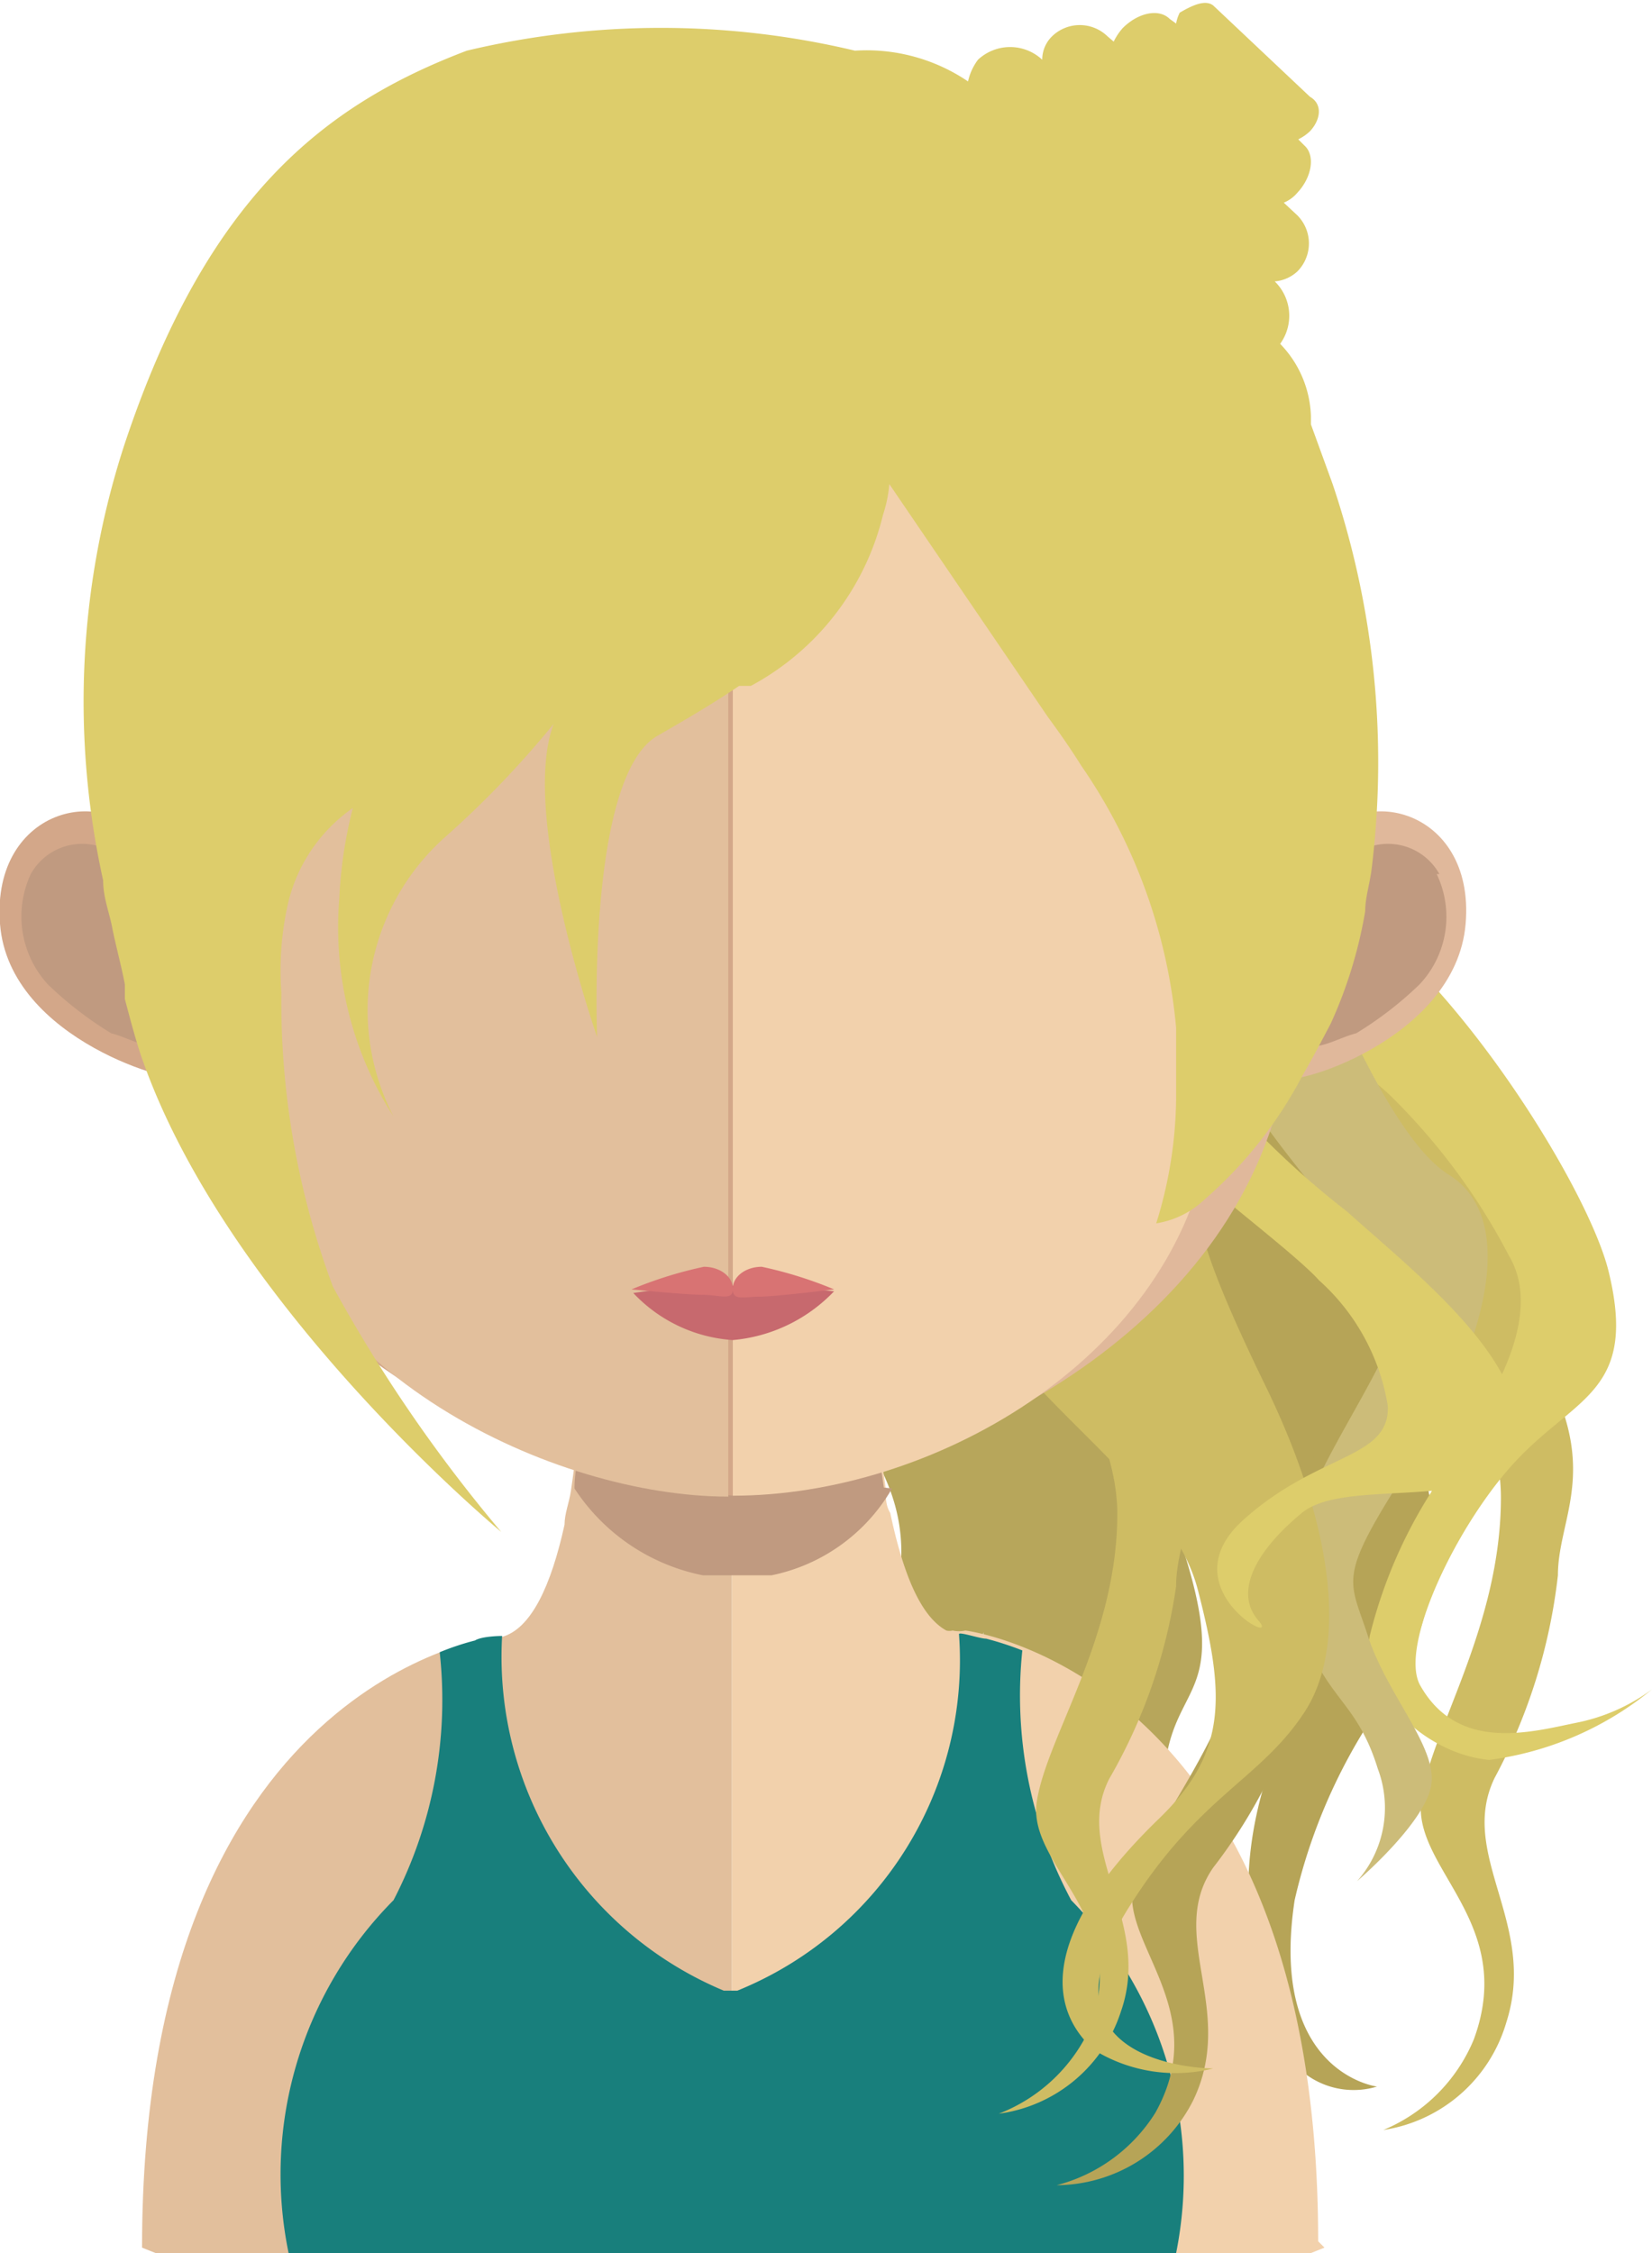 <svg xmlns="http://www.w3.org/2000/svg" xmlns:xlink="http://www.w3.org/1999/xlink" viewBox="0 0 18.26 24.9"><defs><style>.cls-1{fill:none;}.cls-2{fill:#cebc63;}.cls-3{fill:#b6a457;}.cls-4{fill:#b7a65b;}.cls-5{fill:#e2bf9c;}.cls-6{fill:#f2d1ac;}.cls-7{fill:#ddcd6b;}.cls-8{fill:#187f7c;}.cls-9{fill:#ccbc79;}.cls-10{clip-path:url(#clip-path);}.cls-11{fill:#c09a80;}.cls-12{fill:#d3a789;}.cls-13{fill:#e0b89b;}.cls-14{fill:#c7696e;}.cls-15{fill:#d87373;}</style><clipPath id="clip-path"><rect class="cls-1" x="6.34" y="15.33" width="3.53" height="2.08"/></clipPath></defs><g id="Layer_2" data-name="Layer 2"><g id="avatars"><g id="row-02"><g id="avatar-02-19"><path class="cls-2" d="M14.59,9.24a3.8,3.8,0,0,0,0,2.94c.39,1.1,2,2.94,2,4.37s-.78,2.58-.88,3.34,1.06,1.35.58,2.65a1.85,1.85,0,0,1-1,1,1.68,1.68,0,0,0,1.36-1.19c.35-1.09-.54-1.85-.13-2.7a6.2,6.2,0,0,0,.7-2.24c0-.6.42-1.1-.07-2.12s.17-1.39-.72-2.42a6.83,6.83,0,0,1-1.49-2.56,10.38,10.38,0,0,0-.34-1"/><path class="cls-3" d="M14.2,11.69a21.15,21.15,0,0,0,1.27,3.87,3.2,3.2,0,0,1,0,3A6.22,6.22,0,0,0,14.31,21c-.29,1.91.91,2.06.91,2.06a.89.89,0,0,1-1.12-.63c-.95-2.46.64-3.84.64-5s-1.54-3-1.7-3.55,1.16-2.22,1.16-2.22"/><path class="cls-4" d="M6.55,21.33c-.12.19-.07.17,0,0"/><path class="cls-4" d="M5.69,22.22c-.12.18-.08.17,0,0"/><path class="cls-4" d="M4.89,22.59c-.12.18-.07.17,0,0"/><path class="cls-4" d="M4.13,21.7c-.12.18-.07.17,0,0"/><path class="cls-4" d="M4.52,21.7c-.12.18-.07.17,0,0"/><path class="cls-4" d="M10,22.38c.12.19.07.17,0,0"/><path class="cls-4" d="M10,17.4c-.12,1.2-.77,2-.71,2.77a4.63,4.63,0,0,0,.51,2.14l.05.07a2,2,0,0,1-.11-1.17c.18-1.07.61-1.32.76-2.17.08-.49.3-.66.37-1a2.43,2.43,0,0,1,0,.27c-.12,1.19-.78,2-.72,2.77a4.66,4.66,0,0,0,.51,2.14l.05.07a2.22,2.22,0,0,1-.11-1.17,4,4,0,0,1,.4-1.18,1.77,1.77,0,0,0,0,.51,4.66,4.66,0,0,0,.51,2.14l.05.07a2,2,0,0,1-.11-1.17c0-.2.08-.36.12-.51a2.25,2.25,0,0,0,.32.72.43.43,0,0,0,0,.07,2.22,2.22,0,0,1-.11-1.17.66.66,0,0,1,0-.15,3.13,3.13,0,0,0,.41,1.25l.05.07a2.12,2.12,0,0,1-.11-1.17c.19-1.07.62-1.32.76-2.17s.7-.73.18-2.33a8,8,0,0,0-1.12-2.52c-.22-.37-.37-.3-.47-.12-.45-.57-.56.72-.56.72l0,0c-.14,0-.23.12-.29.32l-.26-.43c-.2-.33-.34-.31-.44-.17-.11-.21-.24-.41-.43-.72-.51-.84-.63.6-.63.6.33.85,1.21,1.42,1.08,2.61m1.39,2.41a1.25,1.25,0,0,1,.1-.31c0,.11-.07.21-.1.31"/><path class="cls-4" d="M10.87,23.27c.11.18.07.16,0,0"/><path class="cls-4" d="M11.66,23.64c.12.18.08.17,0,0"/><path class="cls-4" d="M12.43,22.75c.11.18.07.16,0,0"/><path class="cls-4" d="M12,22.75c.12.18.07.16,0,0"/><path class="cls-5" d="M8.09,13.19V24.9H1.72l-.15-.06c0-6.28,3.9-6.75,3.9-6.75h0l.08,0c.32-.09.54-.56.69-1.24,0-.12.05-.24.07-.37s.06-.44.09-.68,0-.28,0-.43c0-.72.07-1.5.07-2.24,0,0,.86.08,1.55.08"/><path class="cls-6" d="M14.64,24.84l-.15.06H8.09V13.19h0c.69,0,1.55-.08,1.55-.08,0,.74,0,1.51.07,2.22,0,.15,0,.29,0,.43s.05.47.08.69h0c0,.1,0,.19.05.27.14.66.33,1.14.62,1.3a.15.15,0,0,0,.07,0,.32.32,0,0,0,.14,0s3.9.47,3.9,6.75"/><path class="cls-7" d="M13.27,10.05c1.3-1.63,4.19,2.69,4.51,4s-.34,1.38-1,2.07-1.33,2.08-1.08,2.51c.42.74,1.23.51,1.72.41a2.09,2.09,0,0,0,.84-.37,3.56,3.56,0,0,1-1.8.78c-.73-.07-1.42-.77-1.32-1.37a5.32,5.32,0,0,1,.68-1.59c.18-.38,1.38-1.73.86-2.61a7,7,0,0,0-1.27-1.73c-.64-.66-2.6-1.49-2.14-2.08"/><path class="cls-8" d="M11.84,21a4.81,4.81,0,0,1-.54-2.76,3.45,3.45,0,0,0-.4-.13c-.07,0-.3-.08-.3-.05A3.94,3.94,0,0,1,8.15,22H8a4,4,0,0,1-2.45-3.92s-.22,0-.3.05a2.9,2.9,0,0,0-.39.13A4.81,4.81,0,0,1,4.35,21,4.3,4.3,0,0,0,3.19,24.9H13A4.35,4.35,0,0,0,11.84,21"/><path class="cls-2" d="M10.35,9.76a3.47,3.47,0,0,0,0,2.8c.39,1,2,2.8,2,4.17s-.78,2.46-.89,3.18,1.06,1.28.58,2.52a1.84,1.84,0,0,1-1,.93,1.65,1.65,0,0,0,1.35-1.13c.35-1-.54-1.76-.13-2.57A5.94,5.94,0,0,0,13,17.53c0-.58.41-1.05-.08-2s.17-1.33-.72-2.31a6.57,6.57,0,0,1-1.49-2.43,9.55,9.55,0,0,0-.34-1"/><path class="cls-3" d="M12.88,10.63a3.45,3.45,0,0,0-.4,2.77c.24,1.09,1.59,3,1.38,4.38s-1.11,2.34-1.32,3,.88,1.41.23,2.57a1.83,1.83,0,0,1-1.09.8,1.7,1.7,0,0,0,1.51-.94c.48-1-.3-1.82.22-2.57a5.76,5.76,0,0,0,1-2c.11-.56.56-1,.21-2s.36-1.29-.39-2.38a6.55,6.55,0,0,1-1.15-2.59,9.86,9.86,0,0,0-.19-1"/><path class="cls-9" d="M13.4,7.16c-2.09,4.28,2.48,6.52,2,7.6s-1.36,2.08-1.07,3.06.65.92.9,1.73A1.22,1.22,0,0,1,15,20.79s.75-.64.82-1.06-.49-1-.7-1.65-.35-.62.46-1.88,1.24-2.72.43-3.22c-1.14-.71-2.65-5.82-2.65-5.82"/><path class="cls-2" d="M10.62,14.21c.75,1.35,2.32,2.2,2.62,3.36s.33,1.79-.42,2.52c-1.4,1.35-1.19,2.16-.72,2.57a1.72,1.72,0,0,0,1.31.2s-2.07,0-.92-1.8c.77-1.22,1.44-1.39,1.93-2.14s.3-2.1-.43-3.6-.84-2-.74-2.44-2.61-1.17-2.79-.91a8.5,8.5,0,0,0,.16,2.24"/><path class="cls-7" d="M13.15,11.64a9.53,9.53,0,0,0,1.74,1.75c.72.65,2,1.64,1.88,2.52s-1.86.38-2.38.81-.75.88-.48,1.19-1-.36-.17-1.11,1.62-.67,1.6-1.26a2.37,2.37,0,0,0-.76-1.39c-.34-.38-1.83-1.45-1.79-1.64a8.1,8.1,0,0,1,.36-.87"/><g class="cls-10"><path class="cls-11" d="M9.86,16.45h0a2,2,0,0,1-1.76,1h0a2.21,2.21,0,0,1-1.75-1c0-.21.06-.44.09-.67s0-.29,0-.44a6.73,6.73,0,0,0,1.6.21h0a6.49,6.49,0,0,0,1.64-.23c0,.15,0,.29,0,.43s.06.48.09.69"/></g><path class="cls-12" d="M8.09.61C1.44.6,1.4,5.94,1.7,9.42,1.24,8.6-.1,8.91,0,10.21S2,12,2,11.9c.54,2.83,3.68,4.41,6.1,4.63h.05V.61H8.09"/><path class="cls-11" d="M.34,9.66a.65.65,0,0,1,1-.17.51.51,0,0,1,.16.58c0,.16-.23.18-.19.43a.48.48,0,0,0,.27.38.56.56,0,0,1,.23.23.57.57,0,0,1,0,.36c-.05.21-.37,0-.58-.05a4,4,0,0,1-.7-.54A1.11,1.11,0,0,1,.34,9.66"/><path class="cls-13" d="M8.12.61c6.65,0,6.68,5.33,6.39,8.81.45-.82,1.8-.51,1.69.79s-2,1.83-2,1.69c-.55,2.83-3.68,4.41-6.1,4.63h0V.61h0"/><path class="cls-11" d="M15.91,9.66a.65.65,0,0,0-1-.17.52.52,0,0,0-.16.58c.05.16.23.18.19.43a.48.48,0,0,1-.27.38.5.5,0,0,0-.26.59c.05.21.37,0,.58-.05a4,4,0,0,0,.7-.54,1.09,1.09,0,0,0,.19-1.22"/><path class="cls-5" d="M8.05,2.12c-2.22,0-3.84.61-4.83,1.82C1.85,5.63,1.9,8.2,2.41,10.06c.15.56.24,2.08.34,2.64.48,2.5,3.39,3.84,5.3,3.84h0V2.12h0"/><path class="cls-6" d="M12.87,3.94c-1-1.19-2.58-1.81-4.77-1.82V16.53c2.19,0,4.8-1.48,5.25-3.83.11-.56.19-2.08.34-2.64.5-1.85.56-4.42-.82-6.12"/><path class="cls-14" d="M9.22,14.27a1.76,1.76,0,0,1-1.12.54A1.66,1.66,0,0,1,7,14.29a7.21,7.21,0,0,1,1.09-.08,10.49,10.49,0,0,1,1.12.06"/><path class="cls-15" d="M8.42,14c-.18,0-.32.11-.32.24,0-.13-.14-.24-.32-.24a4.53,4.53,0,0,0-.8.25s.61.06.79.06.33.07.33-.06c0,.13.13.08.3.08s.82-.08.82-.08a4.53,4.53,0,0,0-.8-.25"/><path class="cls-7" d="M14.73,5.35l-.24-.66V4.6a1.2,1.2,0,0,0-.34-.8.53.53,0,0,0-.06-.69A.42.42,0,0,0,14.34,3a.44.44,0,0,0,0-.62l-.15-.14a.39.39,0,0,0,.15-.11c.16-.17.2-.41.08-.52l-.07-.07a.51.51,0,0,0,.13-.09c.12-.13.14-.3,0-.38l-1.06-1c-.09-.09-.26,0-.38.07A.42.42,0,0,0,13,.26L12.93.21c-.12-.12-.35-.07-.52.1a.65.65,0,0,0-.1.15L12.24.4a.44.44,0,0,0-.61,0,.36.36,0,0,0-.11.26.52.52,0,0,0-.71,0A.62.62,0,0,0,10.7.9,2,2,0,0,0,9.45.56v0a9.26,9.26,0,0,0-4.29,0c-1.58.6-2.88,1.62-3.79,4.37a9.16,9.16,0,0,0-.23,4.8c0,.19.07.36.1.52s.11.46.14.63l0,.16c.05.19.1.38.16.57.92,2.77,4,5.32,4,5.32a16.49,16.49,0,0,1-1.86-2.71l0,0a9,9,0,0,1-.57-3.25A3.37,3.37,0,0,1,3.18,10,1.78,1.78,0,0,1,3.9,8.93a4.92,4.92,0,0,0-.15,1,3.88,3.88,0,0,0,.6,2.41,2.56,2.56,0,0,1,.56-3.08A10.74,10.74,0,0,0,6.12,8h0c-.38,1,.48,3.46.48,3.46s-.12-2.88.67-3.33c.35-.2.65-.38.9-.55l.06,0,.07,0A2.93,2.93,0,0,0,9.76,5.69a1.47,1.47,0,0,0,.07-.34l1.75,2.57c.08.11.22.3.37.54A6.05,6.05,0,0,1,13,11.36c0,.29,0,.55,0,.78a4.76,4.76,0,0,1-.22,1.38,1,1,0,0,0,.53-.26,4.7,4.7,0,0,0,1.09-1.38c.1-.17.2-.36.31-.57v0a5,5,0,0,0,.38-1.24c0-.15.05-.3.07-.46A9.62,9.62,0,0,0,14.73,5.35Z"/></g></g></g></g></svg>